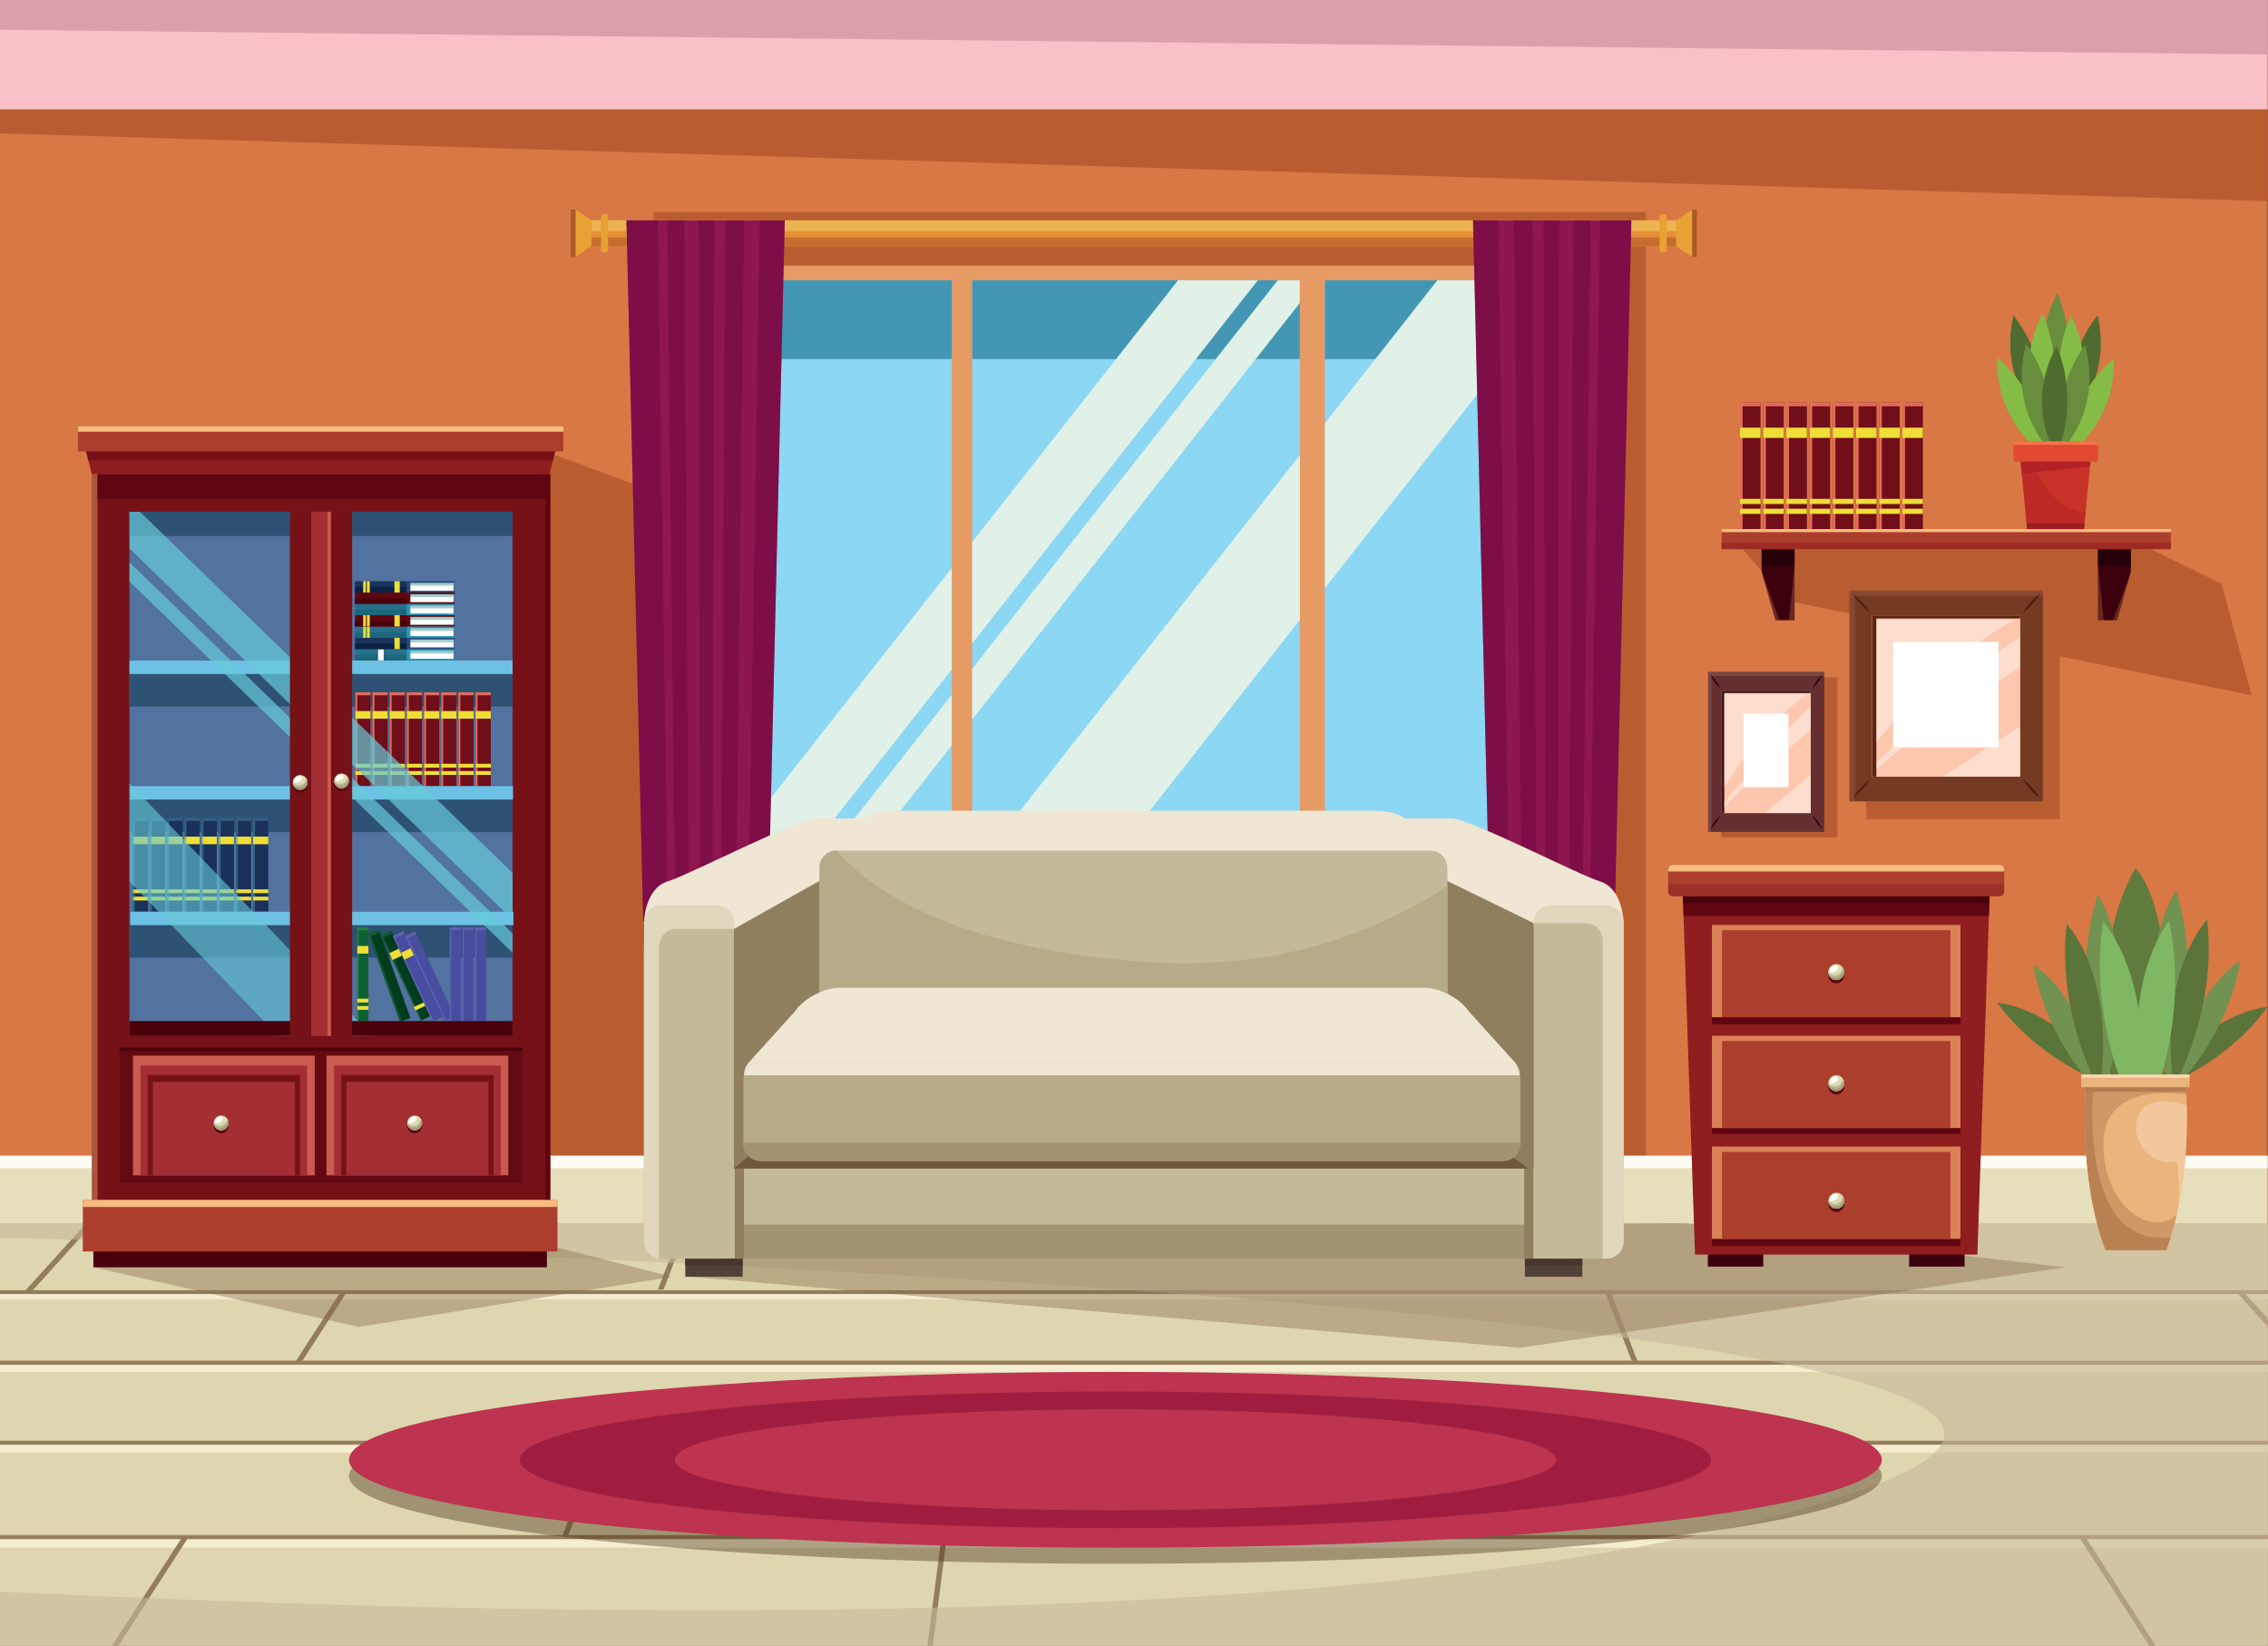 <?xml version="1.0" encoding="utf-8"?>
<!-- Generator: Adobe Illustrator 27.5.0, SVG Export Plug-In . SVG Version: 6.00 Build 0)  -->
<svg version="1.1" id="Capa_1" xmlns="http://www.w3.org/2000/svg" xmlns:xlink="http://www.w3.org/1999/xlink" x="0px" y="0px"
	 viewBox="0 0 2491 1807" style="enable-background:new 0 0 2491 1807;" xml:space="preserve">
<rect x="0" y="0" width="2491" height="1807" fill="#333333" stroke="none"/>
<g>
	<rect y="0.004" style="fill:#D87845;" width="2490.578" height="1806.805"/>
	<g>
		<g>
			<g>
				<polygon style="fill:#B95D31;" points="2049.773,667.906 2049.773,899.473 2055.848,899.473 2262.359,899.473 2262.359,673.977 
					2262.359,667.906 				"/>
			</g>
			<g>
				<polygon style="fill:#B95D31;" points="1890.461,919.535 1894.117,919.535 2018.199,919.535 2018.199,748.324 2018.199,743.711 
					1890.461,743.711 				"/>
			</g>
		</g>
	</g>
	<polygon style="fill:#B95D31;" points="1913.941,602.988 1963.492,659.938 2472.871,763.453 2440.203,641.262 2355.27,599.465 	"/>
	<polygon style="fill:#B95D31;" points="598.98,495.719 739.75,547.84 758.656,1269.137 482.453,1297.066 	"/>
	<polygon style="fill:#B95D31;" points="0,76.16 0,146.449 2490.578,220.934 2490.578,90.805 	"/>
	<polygon style="fill:#B95D31;" points="1747.125,232.852 1732.133,232.852 718.074,232.852 718.074,1236.277 1732.133,1236.277 
		1732.133,1319.629 1807.66,1319.629 1807.66,232.852 	"/>
	<rect y="1269.137" style="fill:#E7DFBB;" width="2490.578" height="537.672"/>
	<rect y="1269.137" style="fill:#FFFCF4;" width="2490.578" height="13.66"/>
	<g>
		<rect y="1343.305" style="fill:#DED6AE;" width="2490.578" height="463.504"/>
		<rect y="1584.215" style="fill:#F5EDCF;" width="2490.578" height="10.855"/>
		<g>
			<rect y="1685.652" style="fill:#937D5A;" width="2490.578" height="4.375"/>
			<rect y="1690.609" style="fill:#F5EDCF;" width="2490.578" height="8.965"/>
		</g>
		<g>
			<rect y="1582.031" style="fill:#937D5A;" width="2490.578" height="4.367"/>
		</g>
		<g>
			<rect y="1494.145" style="fill:#937D5A;" width="2490.578" height="4.375"/>
			<rect y="1498.863" style="fill:#F5EDCF;" width="2490.578" height="7.641"/>
		</g>
		<g>
			<rect y="1416.758" style="fill:#937D5A;" width="2490.578" height="4.375"/>
			<rect y="1421.133" style="fill:#F5EDCF;" width="2490.578" height="5.742"/>
		</g>
	</g>
	<g>
		<polygon style="fill:#937D5A;" points="2455.168,1417.535 2490.578,1456.676 2490.578,1447.949 2463.066,1417.535 		"/>
		<polygon style="fill:#937D5A;" points="1456.461,1686.961 1443.023,1582.992 1437.121,1582.992 1450.551,1686.961 		"/>
		<polygon style="fill:#937D5A;" points="2282.906,1686.961 2360.34,1806.809 2367.313,1806.809 2289.879,1686.961 		"/>
		<polygon style="fill:#937D5A;" points="1798.441,1494.395 1768.352,1416.785 1762.066,1416.785 1792.152,1494.395 		"/>
		<polygon style="fill:#937D5A;" points="331.145,1495.859 381.289,1418.25 374.313,1418.25 324.168,1495.859 		"/>
		<polygon style="fill:#937D5A;" points="200.227,1687.691 123.262,1806.809 130.234,1806.809 207.199,1687.691 		"/>
		<polygon style="fill:#937D5A;" points="1034.113,1686.961 1018.625,1806.809 1024.535,1806.809 1040.023,1686.961 		"/>
		<polygon style="fill:#937D5A;" points="728.789,1416.051 756.992,1343.305 750.711,1343.305 722.508,1416.051 		"/>
		<polygon style="fill:#937D5A;" points="657.789,1582.992 617.199,1687.691 623.488,1687.691 664.078,1582.992 		"/>
		<polygon style="fill:#937D5A;" points="35.418,1417.516 102.551,1343.305 94.652,1343.305 27.523,1417.516 		"/>
	</g>
	<path style="opacity:0.6;fill:#C6B79A;" d="M2490.578,1343.305H0V1359c87.184,2.141,2635.016,66.547,2047.754,275.977
		C1507.156,1827.77,249.668,1757.809,0,1747.984v58.824h2490.578V1343.305z"/>
	<g>
		<g>
			<rect x="739.691" y="291.652" style="fill:#E69A64;" width="1021.094" height="912.606"/>
			<rect x="756.109" y="307.742" style="fill:#8CD7F4;" width="289.281" height="872.777"/>
			<rect x="756.109" y="307.742" style="fill:#4397B5;" width="289.281" height="86.57"/>
			<rect x="1455.207" y="307.742" style="fill:#8CD7F4;" width="289.281" height="872.777"/>
			<rect x="1455.207" y="307.742" style="fill:#4397B5;" width="289.281" height="86.57"/>
			<rect x="1067.773" y="307.742" style="fill:#8CD7F4;" width="359.875" height="872.777"/>
			<rect x="1067.773" y="307.742" style="fill:#4397B5;" width="359.875" height="86.57"/>
			<polygon style="fill:#E1F1E7;" points="756.109,1102.758 1045.391,735.031 1045.391,623.633 756.109,991.359 			"/>
			<polygon style="fill:#E1F1E7;" points="1034.523,1180.52 1045.391,1166.699 1045.391,985.68 892.117,1180.52 			"/>
			<polygon style="fill:#E1F1E7;" points="1045.391,762.883 756.109,1130.605 756.109,1180.52 760.664,1180.52 1045.391,818.578 			
				"/>
			<polygon style="fill:#E1F1E7;" points="1067.773,706.574 1381.523,307.742 1293.898,307.742 1067.773,595.18 			"/>
			<polygon style="fill:#E1F1E7;" points="1067.773,1138.246 1427.648,680.773 1427.648,499.754 1067.773,957.227 			"/>
			<polygon style="fill:#E1F1E7;" points="1067.773,790.125 1427.648,332.652 1427.648,307.742 1403.434,307.742 1067.773,734.426 
							"/>
			<polygon style="fill:#E1F1E7;" points="1455.207,645.758 1721.109,307.742 1578.699,307.742 1455.207,464.73 			"/>
			<rect x="643.266" y="241.922" style="fill:#ECB451;" width="1201.547" height="28.43"/>
			<rect x="643.266" y="253.785" style="opacity:0.6;fill:#E17725;" width="1201.547" height="16.566"/>
			<rect x="643.266" y="260.664" style="opacity:0.6;fill:#AB5925;" width="1201.547" height="9.688"/>
			<g>
				<polygon style="fill:#8E1750;" points="836.125,1319.629 713.867,1319.629 688.039,241.922 861.949,241.922 				"/>
				<polygon style="opacity:0.4;fill:#66013C;" points="751.746,241.922 732.805,241.922 745.344,1319.629 758.656,1319.629 				"/>
				<polygon style="opacity:0.4;fill:#66013C;" points="796.519,241.922 790.129,1319.629 804.648,1319.629 817.18,241.922 				"/>
				<polygon style="opacity:0.4;fill:#66013C;" points="722.477,241.922 688.039,241.922 713.867,1319.629 738.078,1319.629 				"/>
				<polygon style="opacity:0.4;fill:#66013C;" points="834.398,241.922 816.758,1319.629 836.125,1319.629 861.949,241.922 				"/>
				<polygon style="opacity:0.4;fill:#66013C;" points="781.652,1319.629 769.547,1319.629 767.25,241.922 784.465,241.922 				"/>
			</g>
			<g>
				<polygon style="fill:#8E1750;" points="1643.691,1319.629 1765.945,1319.629 1791.77,241.922 1617.859,241.922 				"/>
				<polygon style="opacity:0.4;fill:#66013C;" points="1728.066,241.922 1747.004,241.922 1734.477,1319.629 1721.16,1319.629 				
					"/>
				<polygon style="opacity:0.4;fill:#66013C;" points="1683.301,241.922 1689.695,1319.629 1675.164,1319.629 1662.637,241.922 
									"/>
				<polygon style="opacity:0.4;fill:#66013C;" points="1757.34,241.922 1791.77,241.922 1765.945,1319.629 1741.734,1319.629 				
					"/>
				<polygon style="opacity:0.4;fill:#66013C;" points="1645.414,241.922 1663.063,1319.629 1643.691,1319.629 1617.859,241.922 
									"/>
				<polygon style="opacity:0.4;fill:#66013C;" points="1698.164,1319.629 1710.27,1319.629 1712.57,241.922 1695.344,241.922 				
					"/>
			</g>
			<g>
				<path style="fill:#E8A135;" d="M667.809,274.645c0,1.43-1.164,2.582-2.59,2.582h-2.578c-1.434,0-2.586-1.152-2.586-2.582v-37.02
					c0-1.426,1.152-2.582,2.586-2.582h2.578c1.426,0,2.59,1.156,2.59,2.582V274.645z"/>
				<polygon style="fill:#E8A135;" points="649.723,270.352 632.074,282.168 632.074,230.105 649.723,241.922 				"/>
				<rect x="626.906" y="230.105" style="fill:#AB5925;" width="5.168" height="52.063"/>
			</g>
			<g>
				<path style="fill:#E8A135;" d="M1822.77,274.645c0,1.43,1.16,2.582,2.578,2.582h2.586c1.426,0,2.586-1.152,2.586-2.582v-37.02
					c0-1.426-1.16-2.582-2.586-2.582h-2.586c-1.418,0-2.578,1.156-2.578,2.582V274.645z"/>
				<polygon style="fill:#E8A135;" points="1840.844,270.352 1858.496,282.168 1858.496,230.105 1840.844,241.922 				"/>
				<rect x="1858.496" y="230.105" style="fill:#AB5925;" width="5.172" height="52.063"/>
			</g>
		</g>
	</g>
	<rect y="0.004" style="fill:#F9C0C7;" width="2490.578" height="120.086"/>
	<polygon style="fill:#DB9EAB;" points="0,32.641 2490.578,59.766 2490.578,0.004 0,0.004 	"/>
	<g>
		<g>
			<g>
				<g>
					<polygon style="fill:#3B000C;" points="1971.02,681.094 1950.078,681.094 1934.879,627.797 1934.879,591.965 1971.02,591.965 
											"/>
					<rect x="1934.879" y="591.965" style="fill:#270009;" width="36.141" height="29.707"/>
					<g>
						<g>
							<polygon style="opacity:0.3;fill:#DA8155;" points="1971.02,681.094 1971.02,621.672 1964.676,681.094 							"/>
							<polygon style="opacity:0.3;fill:#DA8155;" points="1954.332,681.094 1934.879,627.797 1950.078,681.094 							"/>
						</g>
					</g>
				</g>
				<g>
					<polygon style="fill:#3B000C;" points="2304.266,681.094 2325.207,681.094 2340.41,627.797 2340.41,591.965 2304.266,591.965 
											"/>
					<rect x="2304.266" y="591.965" style="fill:#270009;" width="36.145" height="29.707"/>
					<g>
						<g>
							<polygon style="opacity:0.3;fill:#DA8155;" points="2304.266,681.094 2304.266,621.672 2310.613,681.094 							"/>
							<polygon style="opacity:0.3;fill:#DA8155;" points="2320.949,681.094 2340.41,627.797 2325.207,681.094 							"/>
						</g>
					</g>
				</g>
			</g>
			<rect x="1890.926" y="580.938" style="fill:#AC3E2E;" width="493.438" height="22.051"/>
			<rect x="1890.926" y="595.945" style="fill:#9E2A24;" width="493.438" height="7.043"/>
			<rect x="1890.926" y="580.938" style="fill:#F8BC7E;" width="493.438" height="3.371"/>
		</g>
		<g>
			<rect x="1911.117" y="441.793" style="fill:#700E19;" width="22.52" height="139.145"/>
			<rect x="1911.117" y="441.793" style="fill:#E46B5A;" width="22.52" height="4.344"/>
			<rect x="1911.117" y="441.793" style="fill:#E46B5A;" width="2.824" height="139.145"/>
			<rect x="1911.117" y="469.594" style="fill:#EEDE35;" width="22.52" height="11.293"/>
			<rect x="1911.117" y="558.641" style="fill:#EEDE35;" width="22.52" height="5.645"/>
			<rect x="1911.117" y="547.781" style="fill:#EEDE35;" width="22.52" height="5.645"/>
		</g>
		<g>
			<rect x="1936.602" y="441.793" style="fill:#700E19;" width="22.512" height="139.145"/>
			<rect x="1936.602" y="441.793" style="fill:#E46B5A;" width="22.512" height="4.344"/>
			<rect x="1936.602" y="441.793" style="fill:#E46B5A;" width="2.82" height="139.145"/>
			<rect x="1936.602" y="469.594" style="fill:#EEDE35;" width="22.512" height="11.293"/>
			<rect x="1936.602" y="558.641" style="fill:#EEDE35;" width="22.512" height="5.645"/>
			<rect x="1936.602" y="547.781" style="fill:#EEDE35;" width="22.512" height="5.645"/>
		</g>
		<g>
			<rect x="1962.078" y="441.793" style="fill:#700E19;" width="22.516" height="139.145"/>
			<rect x="1962.078" y="441.793" style="fill:#E46B5A;" width="22.516" height="4.344"/>
			<rect x="1962.078" y="441.793" style="fill:#E46B5A;" width="2.824" height="139.145"/>
			<rect x="1962.078" y="469.594" style="fill:#EEDE35;" width="22.516" height="11.293"/>
			<rect x="1962.078" y="558.641" style="fill:#EEDE35;" width="22.516" height="5.645"/>
			<rect x="1962.078" y="547.781" style="fill:#EEDE35;" width="22.516" height="5.645"/>
		</g>
		<g>
			<rect x="1987.555" y="441.793" style="fill:#700E19;" width="22.52" height="139.145"/>
			<rect x="1987.555" y="441.793" style="fill:#E46B5A;" width="22.52" height="4.344"/>
			<rect x="1987.555" y="441.793" style="fill:#E46B5A;" width="2.828" height="139.145"/>
			<rect x="1987.555" y="469.594" style="fill:#EEDE35;" width="22.52" height="11.293"/>
			<rect x="1987.555" y="558.641" style="fill:#EEDE35;" width="22.52" height="5.645"/>
			<rect x="1987.555" y="547.781" style="fill:#EEDE35;" width="22.52" height="5.645"/>
		</g>
		<g>
			<rect x="2013.031" y="441.793" style="fill:#700E19;" width="22.523" height="139.145"/>
			<rect x="2013.031" y="441.793" style="fill:#E46B5A;" width="22.523" height="4.344"/>
			<rect x="2013.031" y="441.793" style="fill:#E46B5A;" width="2.828" height="139.145"/>
			<rect x="2013.031" y="469.594" style="fill:#EEDE35;" width="22.523" height="11.293"/>
			<rect x="2013.031" y="558.641" style="fill:#EEDE35;" width="22.523" height="5.645"/>
			<rect x="2013.031" y="547.781" style="fill:#EEDE35;" width="22.523" height="5.645"/>
		</g>
		<g>
			<rect x="2038.516" y="441.793" style="fill:#700E19;" width="22.516" height="139.145"/>
			<rect x="2038.516" y="441.793" style="fill:#E46B5A;" width="22.516" height="4.344"/>
			<rect x="2038.516" y="441.793" style="fill:#E46B5A;" width="2.828" height="139.145"/>
			<rect x="2038.516" y="469.594" style="fill:#EEDE35;" width="22.516" height="11.293"/>
			<rect x="2038.516" y="558.641" style="fill:#EEDE35;" width="22.516" height="5.645"/>
			<rect x="2038.516" y="547.781" style="fill:#EEDE35;" width="22.516" height="5.645"/>
		</g>
		<g>
			<rect x="2063.992" y="441.793" style="fill:#700E19;" width="22.523" height="139.145"/>
			<rect x="2063.992" y="441.793" style="fill:#E46B5A;" width="22.523" height="4.344"/>
			<rect x="2063.992" y="441.793" style="fill:#E46B5A;" width="2.828" height="139.145"/>
			<rect x="2063.992" y="469.594" style="fill:#EEDE35;" width="22.523" height="11.293"/>
			<rect x="2063.992" y="558.641" style="fill:#EEDE35;" width="22.523" height="5.645"/>
			<rect x="2063.992" y="547.781" style="fill:#EEDE35;" width="22.523" height="5.645"/>
		</g>
		<g>
			<rect x="2089.473" y="441.793" style="fill:#700E19;" width="22.52" height="139.145"/>
			<rect x="2089.473" y="441.793" style="fill:#E46B5A;" width="22.52" height="4.344"/>
			<rect x="2089.473" y="441.793" style="fill:#E46B5A;" width="2.824" height="139.145"/>
			<rect x="2089.473" y="469.594" style="fill:#EEDE35;" width="22.52" height="11.293"/>
			<rect x="2089.473" y="558.641" style="fill:#EEDE35;" width="22.52" height="5.645"/>
			<rect x="2089.473" y="547.781" style="fill:#EEDE35;" width="22.52" height="5.645"/>
		</g>
		<g>
			<path style="fill:#688D3C;" d="M2259.445,441.719c0,0-35.594-52.32,0.215-119.809
				C2259.66,321.91,2286.75,378.465,2259.445,441.719z"/>
			<path style="fill:#4F6B30;" d="M2243.203,461.797c0,0-48.297-40.891-31.852-115.496
				C2211.352,346.301,2252.59,393.543,2243.203,461.797z"/>
			<path style="fill:#4F6B30;" d="M2272.082,461.797c0,0,48.297-40.891,31.852-115.496
				C2303.934,346.301,2262.703,393.543,2272.082,461.797z"/>
			<path style="fill:#85BC45;" d="M2247.195,499.664c0,0-55.305-30.746-53.645-107.125
				C2193.551,392.539,2243.168,430.887,2247.195,499.664z"/>
			<path style="fill:#85BC45;" d="M2246.098,463.934c0,0-36.977-51.352-2.98-119.77
				C2243.117,344.164,2271.707,399.973,2246.098,463.934z"/>
			<path style="fill:#85BC45;" d="M2271.621,466.246c0,0,36.973-51.352,2.977-119.77
				C2274.598,346.477,2246.012,402.289,2271.621,466.246z"/>
			<path style="fill:#688D3C;" d="M2251.93,494.52c0,0-46.43-42.996-26.684-116.801
				C2225.246,377.719,2264.336,426.75,2251.93,494.52z"/>
			<path style="fill:#85BC45;" d="M2268.125,500.734c0,0,55.313-30.746,53.648-107.129
				C2321.773,393.605,2272.156,431.957,2268.125,500.734z"/>
			<path style="fill:#688D3C;" d="M2263.395,495.586c0,0,46.43-42.996,26.684-116.801
				C2290.078,378.785,2250.988,427.816,2263.395,495.586z"/>
			<path style="fill:#4F6B30;" d="M2258.457,499.664c0,0-35.551-52.348,0.309-119.809
				C2258.766,379.855,2285.813,436.434,2258.457,499.664z"/>
			<g>
				<g>
					<polygon style="fill:#C83228;" points="2217.746,490.363 2226.441,580.938 2288.883,580.938 2297.578,490.363 					"/>
					<path style="opacity:0.5;fill:#B22224;" d="M2226.441,580.938h62.441l1.832-19.051c-36.141-1.27-56.613-43.672-66.18-71.523
						h-6.789L2226.441,580.938z"/>
					<polygon style="fill:#B22224;" points="2295.488,512.117 2297.578,490.363 2217.746,490.363 2220.613,520.203 					"/>
					<path style="fill:#E14930;" d="M2304.297,503.852c0,1.707-1.375,3.086-3.082,3.086h-86.719c-1.703,0-3.086-1.379-3.086-3.086
						v-16.184c0-1.703,1.383-3.082,3.086-3.082h86.719c1.707,0,3.082,1.379,3.082,3.082V503.852z"/>
					<path style="fill:#F47649;" d="M2304.297,488.438v-0.77c0-1.703-1.375-3.082-3.082-3.082h-86.719
						c-1.703,0-3.086,1.379-3.086,3.082v0.77H2304.297z"/>
				</g>
				<polygon style="fill:#991C20;" points="2225.852,574.769 2226.441,580.938 2288.883,580.938 2289.473,574.769 				"/>
			</g>
		</g>
	</g>
	<g>
		<rect x="2031.242" y="648.5" style="fill:#753A22;" width="212.582" height="231.57"/>
		<polygon style="opacity:0.3;fill:#B06953;" points="2037.316,654.574 2243.824,654.574 2243.824,648.5 2031.242,648.5 
			2031.242,880.07 2037.316,880.07 		"/>
		<rect x="2056.293" y="675.797" style="fill:#FCC7AD;" width="162.477" height="176.977"/>
		<rect x="2056.293" y="675.797" style="fill:#FCC7AD;" width="162.477" height="176.977"/>
		<rect x="2079.25" y="704.762" style="fill:#FFFFFF;" width="115.855" height="115.859"/>
		<polygon style="fill:#5B2310;" points="2060.848,679.176 2218.77,679.176 2218.77,675.797 2056.293,675.797 2056.293,852.773 
			2060.848,852.773 		"/>
		<path style="opacity:0.4;fill:#FFFFFF;" d="M2190.988,816.082c-18.832,12.25-37.965,24.09-56.566,36.691h84.348v-54.895
			C2209.52,803.965,2200.273,810.047,2190.988,816.082z"/>
		<path style="opacity:0.4;fill:#FFFFFF;" d="M2100.676,812.023c21.059-14.969,42.824-28.797,64.25-43.188
			c17.984-12.078,35.883-24.285,53.844-36.406v-32.98c-8.527,4.883-16.523,11.059-24.617,17.32
			c-17.98,13.902-34.613,29.629-51.141,45.285c-17.152,16.254-34.555,32.109-52.207,47.777c-8.68,7.699-17.219,15.547-25.797,23.344
			c-1.289,1.168-2.703,2.344-4.16,3.527v8.129C2074.074,833.902,2086.766,821.914,2100.676,812.023z"/>
		<path style="opacity:0.4;fill:#FFFFFF;" d="M2068.148,806.164c14.492-18.254,29.762-36.129,46.629-52.258
			c16.887-16.152,34.875-31.227,53.926-44.785c13.734-9.769,28.742-21.277,44.805-28.363h-152.66v134.551
			C2063.289,812.231,2065.746,809.188,2068.148,806.164z"/>
		<g>
			<g>
				<path style="fill:#521E0E;" d="M2035.414,652.676c0,0,1.496,0.906,3.473,2.508c1.977,1.606,4.484,3.856,6.75,6.336
					c2.297,2.457,4.344,5.137,5.785,7.234c1.434,2.098,2.219,3.664,2.219,3.664s-1.504-0.902-3.477-2.504
					c-1.977-1.606-4.484-3.856-6.75-6.336c-2.297-2.457-4.332-5.145-5.777-7.238
					C2036.199,654.238,2035.414,652.676,2035.414,652.676z"/>
			</g>
			<g>
				<path style="fill:#521E0E;" d="M2240.152,652.676c0,0-0.785,1.563-2.219,3.664c-1.449,2.094-3.488,4.781-5.777,7.238
					c-2.266,2.48-4.777,4.73-6.758,6.336c-1.973,1.602-3.469,2.504-3.469,2.504s0.777-1.566,2.219-3.664s3.484-4.777,5.777-7.234
					c2.266-2.48,4.781-4.73,6.754-6.336C2238.66,653.582,2240.152,652.676,2240.152,652.676z"/>
			</g>
		</g>
		<g>
			<g>
				<path style="fill:#521E0E;" d="M2035.414,875.898c0,0,0.785-1.563,2.223-3.66c1.445-2.098,3.48-4.781,5.777-7.238
					c2.266-2.48,4.773-4.73,6.75-6.336c1.973-1.606,3.477-2.504,3.477-2.504s-0.785,1.563-2.219,3.664
					c-1.441,2.094-3.488,4.777-5.785,7.234c-2.266,2.481-4.773,4.727-6.75,6.332C2036.91,874.996,2035.414,875.898,2035.414,875.898
					z"/>
			</g>
			<g>
				<path style="fill:#521E0E;" d="M2240.152,875.898c0,0-1.492-0.902-3.473-2.508c-1.973-1.605-4.488-3.852-6.754-6.332
					c-2.293-2.457-4.336-5.141-5.777-7.234c-1.441-2.102-2.219-3.664-2.219-3.664s1.496,0.898,3.469,2.504
					c1.98,1.605,4.492,3.855,6.758,6.336c2.289,2.457,4.328,5.141,5.777,7.238C2239.367,874.336,2240.152,875.898,2240.152,875.898z
					"/>
			</g>
		</g>
	</g>
	<g>
		<rect x="1876.035" y="737.746" style="fill:#652F32;" width="127.73" height="175.824"/>
		<polygon style="opacity:0.5;fill:#8D6155;" points="1879.684,742.359 2003.766,742.359 2003.766,737.746 1876.035,737.746 
			1876.035,913.57 1879.684,913.57 		"/>
		<rect x="1891.09" y="758.465" style="fill:#FCC7AD;" width="97.621" height="134.383"/>
		<rect x="1891.09" y="758.465" style="fill:#FCC7AD;" width="97.621" height="134.383"/>
		<rect x="1915.074" y="783.691" style="fill:#FFFFFF;" width="49.227" height="80.707"/>
		<polygon style="fill:#3E141B;" points="1893.824,761.039 1988.711,761.039 1988.711,758.465 1891.09,758.465 1891.09,892.848 
			1893.824,892.848 		"/>
		<path style="opacity:0.4;fill:#FFFFFF;" d="M1972.02,864.984c-11.316,9.305-22.813,18.289-33.988,27.863h50.68V851.16
			C1983.156,855.785,1977.598,860.402,1972.02,864.984z"/>
		<path style="opacity:0.4;fill:#FFFFFF;" d="M1917.75,861.902c12.66-11.363,25.738-21.863,38.605-32.789
			c10.809-9.172,21.566-18.441,32.355-27.641V776.43c-5.125,3.711-9.926,8.395-14.793,13.152
			c-10.801,10.555-20.797,22.492-30.727,34.379c-10.309,12.344-20.762,24.383-31.371,36.277c-5.211,5.848-10.344,11.805-15.5,17.727
			c-0.77,0.887-1.621,1.781-2.496,2.676v6.176C1901.777,878.516,1909.402,869.414,1917.75,861.902z"/>
		<path style="opacity:0.4;fill:#FFFFFF;" d="M1898.207,857.457c8.711-13.863,17.887-27.434,28.016-39.68
			c10.148-12.266,20.961-23.711,32.406-34.004c8.254-7.418,17.27-16.156,26.918-21.539h-91.723v102.164
			C1895.293,862.059,1896.77,859.75,1898.207,857.457z"/>
		<g>
			<g>
				<path style="fill:#33050F;" d="M1878.539,740.918c0,0,0.949,0.742,2.18,2c1.246,1.242,2.699,3.059,4.129,4.891
					c1.313,1.914,2.605,3.844,3.406,5.414c0.824,1.551,1.242,2.683,1.242,2.683s-0.957-0.738-2.18-2
					c-1.25-1.238-2.703-3.055-4.125-4.891c-1.313-1.914-2.605-3.848-3.398-5.414
					C1878.965,742.047,1878.539,740.918,1878.539,740.918z"/>
			</g>
			<g>
				<path style="fill:#33050F;" d="M2001.559,740.918c0,0-0.418,1.129-1.246,2.684c-0.801,1.566-2.09,3.5-3.398,5.414
					c-1.43,1.832-2.871,3.652-4.129,4.891c-1.227,1.262-2.176,2-2.176,2s0.418-1.133,1.242-2.683c0.801-1.57,2.094-3.5,3.41-5.414
					c1.418-1.832,2.871-3.648,4.121-4.891C2000.609,741.66,2001.559,740.918,2001.559,740.918z"/>
			</g>
		</g>
		<g>
			<g>
				<path style="fill:#33050F;" d="M1878.539,910.398c0,0,0.426-1.125,1.254-2.676c0.793-1.57,2.086-3.504,3.398-5.418
					c1.422-1.836,2.875-3.652,4.125-4.891c1.223-1.258,2.18-2,2.18-2s-0.418,1.133-1.242,2.684c-0.801,1.57-2.094,3.5-3.406,5.414
					c-1.43,1.832-2.883,3.648-4.129,4.887C1879.488,909.656,1878.539,910.398,1878.539,910.398z"/>
			</g>
			<g>
				<path style="fill:#33050F;" d="M2001.559,910.398c0,0-0.949-0.742-2.176-2c-1.25-1.238-2.703-3.055-4.121-4.887
					c-1.316-1.914-2.609-3.844-3.41-5.414c-0.824-1.551-1.242-2.684-1.242-2.684s0.949,0.742,2.176,2
					c1.258,1.238,2.699,3.055,4.129,4.891c1.309,1.914,2.598,3.848,3.398,5.418C2001.141,909.273,2001.559,910.398,2001.559,910.398
					z"/>
			</g>
		</g>
	</g>
	<polygon style="opacity:0.4;fill:#846A4B;" points="758.656,1402.027 1669.227,1480.004 2268.125,1391.633 1849.676,1343.305 
		827.453,1346.02 	"/>
	<g>
		<g>
			<g>
				<rect x="752.676" y="1365.246" style="fill:#514239;" width="63.055" height="36.781"/>
				<rect x="752.676" y="1365.246" style="fill:#48362E;" width="63.055" height="24.699"/>
			</g>
			<g>
				<rect x="1674.844" y="1365.246" style="fill:#514239;" width="63.055" height="36.781"/>
				<rect x="1674.844" y="1365.246" style="fill:#48362E;" width="63.055" height="24.699"/>
			</g>
		</g>
		<g>
			<path style="fill:#EFE6D4;" d="M1783.344,1013.719c0,0-0.52-37.832-25.746-45.715c-25.219-7.879-143.445-69.352-163.941-69.352
				c-18.43,0-678.305,0-696.746,0c-20.488,0-138.715,61.473-163.938,69.352c-25.219,7.883-25.746,45.715-25.746,45.715
				l60.426,329.457l477.637-21.855l477.633,21.855L1783.344,1013.719z"/>
			<path style="fill:#EFE6D4;" d="M1587.281,940.613c8.117,9.863,2.895,17.934-11.629,17.934H915.516
				c-14.516,0-19.742-8.07-11.621-17.934l41.434-38.742c7.875-9.867,25.836-11.629,39.906-11.629h520.703
				c14.074,0,32.027,1.762,39.91,11.629L1587.281,940.613z"/>
			<rect x="806.012" y="1232.836" style="fill:#6D593A;" width="880.656" height="53.59"/>
			<polygon style="fill:#907F5D;" points="806.012,1020.148 915.516,958.547 900.066,1204.465 789.328,1297.066 			"/>
			<polygon style="fill:#907F5D;" points="1684.563,1013.719 1576.84,961.18 1590.117,1220.742 1700.855,1298.445 			"/>
			<path style="fill:#C3BA9A;" d="M1589.715,1097.266c0,10.445-8.223,18.922-18.367,18.922H918.434
				c-10.141,0-18.367-8.477-18.367-18.922V953.027c0-10.441,8.227-18.91,18.367-18.91h652.914c10.145,0,18.367,8.469,18.367,18.91
				V1097.266z"/>
			<path style="fill:#B6AB89;" d="M1589.715,1097.266V973.094c-127.387,82.426-251.27,91.613-359.43,80.996
				c-194.059-19.035-277.051-80.281-311.141-119.973h-0.711c-10.141,0-18.367,8.469-18.367,18.91v144.238
				c0,10.445,8.227,18.922,18.367,18.922h652.914C1581.492,1116.188,1589.715,1107.711,1589.715,1097.266z"/>
			<path style="fill:#EFE6D4;" d="M1664.508,1167.281c10.016,14.383,3.574,26.141-14.328,26.141H836.191
				c-17.902,0-24.352-11.758-14.328-26.141l51.082-56.484c9.719-14.375,31.856-26.145,49.211-26.145h642.059
				c17.355,0,39.492,11.77,49.211,26.145L1664.508,1167.281z"/>
			<path style="fill:#C3BA9A;" d="M806.012,1363.141c0,10.449-8.473,18.922-18.918,18.922h-60.953
				c-10.449,0-18.914-8.473-18.914-18.922v-349.422c0-10.453,8.465-18.91,18.914-18.91h60.953c10.445,0,18.918,8.457,18.918,18.91
				V1363.141z"/>
			<path style="fill:#E0D7BC;" d="M724.039,1038.945c0-10.453,8.465-18.918,18.918-18.918h60.953c0.707,0,1.41,0.039,2.102,0.121
				v-6.43c0-10.453-8.473-18.91-18.918-18.91h-60.953c-10.449,0-18.914,8.457-18.914,18.91v349.422
				c0,9.734,7.355,17.75,16.813,18.797V1038.945z"/>
			<path style="fill:#C3BA9A;" d="M1783.344,1363.141c0,10.449-8.465,18.922-18.914,18.922h-60.949
				c-10.445,0-18.918-8.473-18.918-18.922v-349.422c0-10.453,8.473-18.91,18.918-18.91h60.949c10.449,0,18.914,8.457,18.914,18.91
				V1363.141z"/>
			<path style="fill:#E0D7BC;" d="M1764.43,994.809h-60.949c-10.445,0-18.918,8.457-18.918,18.91h56.75
				c10.445,0,18.918,8.473,18.918,18.922v349.422h4.199c10.449,0,18.914-8.473,18.914-18.922v-349.422
				C1783.344,1003.266,1774.879,994.809,1764.43,994.809z"/>
			<rect x="756.617" y="1283.277" style="fill:#C3BA9A;" width="967.879" height="98.785"/>
			<rect x="809.16" y="1344.75" style="fill:#A29371;" width="869.094" height="37.313"/>
			<rect x="807.059" y="1283.277" style="fill:#907F5D;" width="10.078" height="98.785"/>
			<rect x="1674.055" y="1283.277" style="fill:#907F5D;" width="10.074" height="98.785"/>
			<path style="fill:#B6AB86;" d="M1669.852,1255.949c0,10.453-8.465,18.918-18.91,18.918H835.434
				c-10.441,0-18.918-8.465-18.918-18.918v-70.41c0-10.441,8.477-18.914,18.918-18.914h815.508c10.445,0,18.91,8.473,18.91,18.914
				V1255.949z"/>
			<path style="fill:#EFE6D4;" d="M1669.227,1180.816c-2.094-8.156-9.477-14.191-18.285-14.191H835.434
				c-8.809,0-16.195,6.035-18.297,14.191H1669.227z"/>
			<path style="fill:#A29371;" d="M816.516,1254.902v1.047c0,10.453,8.477,18.918,18.918,18.918h815.508
				c10.445,0,18.91-8.465,18.91-18.918v-1.047H816.516z"/>
		</g>
	</g>
	<polygon style="opacity:0.4;fill:#846A4B;" points="102.543,1391.633 393.984,1457.055 738.078,1402.027 593.641,1365.246 	"/>
	<g>
		<g>
			<rect x="102.543" y="1360.145" style="fill:#49000B;" width="498.141" height="31.488"/>
			<g>
				<rect x="85.555" y="468.023" style="fill:#AC3E2E;" width="533.203" height="27.695"/>
				<rect x="85.555" y="468.023" style="fill:#F8BC7E;" width="533.203" height="5.973"/>
				<polygon style="fill:#901D1F;" points="603.477,520.695 100.836,520.695 94.543,495.719 609.769,495.719 				"/>
				<polygon style="fill:#771118;" points="607.309,505.492 609.769,495.719 94.543,495.719 97.012,505.492 				"/>
				<rect x="100.836" y="520.695" style="fill:#771118;" width="503.539" height="797.09"/>
				<rect x="100.836" y="520.695" style="opacity:0.4;fill:#F8BC7E;" width="6.297" height="797.09"/>
				<rect x="598.98" y="520.695" style="fill:#5E050F;" width="5.395" height="797.09"/>
				<rect x="142.199" y="561.957" style="fill:#52729F;" width="420.813" height="575.559"/>
				<rect x="142.199" y="740.055" style="fill:#2E5274;" width="420.813" height="35.84"/>
				<g>
					<rect x="390.316" y="760.234" style="fill:#700E19;" width="16.668" height="103.031"/>
					<rect x="390.316" y="760.234" style="fill:#E46B5A;" width="16.668" height="3.219"/>
					<rect x="390.316" y="760.234" style="fill:#E46B5A;" width="2.09" height="103.031"/>
					<rect x="390.316" y="780.816" style="fill:#EEDE35;" width="16.668" height="8.363"/>
					<rect x="390.316" y="846.754" style="fill:#EEDE35;" width="16.668" height="4.184"/>
					<rect x="390.316" y="838.715" style="fill:#EEDE35;" width="16.668" height="4.18"/>
				</g>
				<g>
					<rect x="409.18" y="760.234" style="fill:#700E19;" width="16.672" height="103.031"/>
					<rect x="409.18" y="760.234" style="fill:#E46B5A;" width="16.672" height="3.219"/>
					<rect x="409.18" y="760.234" style="fill:#E46B5A;" width="2.09" height="103.031"/>
					<rect x="409.18" y="780.816" style="fill:#EEDE35;" width="16.672" height="8.363"/>
					<rect x="409.18" y="846.754" style="fill:#EEDE35;" width="16.672" height="4.184"/>
					<rect x="409.18" y="838.715" style="fill:#EEDE35;" width="16.672" height="4.18"/>
				</g>
				<g>
					<rect x="428.047" y="760.234" style="fill:#700E19;" width="16.672" height="103.031"/>
					<rect x="428.047" y="760.234" style="fill:#E46B5A;" width="16.672" height="3.219"/>
					<rect x="428.047" y="760.234" style="fill:#E46B5A;" width="2.09" height="103.031"/>
					<rect x="428.047" y="780.816" style="fill:#EEDE35;" width="16.672" height="8.363"/>
					<rect x="428.047" y="846.754" style="fill:#EEDE35;" width="16.672" height="4.184"/>
					<rect x="428.047" y="838.715" style="fill:#EEDE35;" width="16.672" height="4.18"/>
				</g>
				<g>
					<rect x="446.914" y="760.234" style="fill:#700E19;" width="16.672" height="103.031"/>
					<rect x="446.914" y="760.234" style="fill:#E46B5A;" width="16.672" height="3.219"/>
					<rect x="446.914" y="760.234" style="fill:#E46B5A;" width="2.09" height="103.031"/>
					<rect x="446.914" y="780.816" style="fill:#EEDE35;" width="16.672" height="8.363"/>
					<rect x="446.914" y="846.754" style="fill:#EEDE35;" width="16.672" height="4.184"/>
					<rect x="446.914" y="838.715" style="fill:#EEDE35;" width="16.672" height="4.18"/>
				</g>
				<g>
					<rect x="465.777" y="760.234" style="fill:#700E19;" width="16.676" height="103.031"/>
					<rect x="465.777" y="760.234" style="fill:#E46B5A;" width="16.676" height="3.219"/>
					<rect x="465.777" y="760.234" style="fill:#E46B5A;" width="2.094" height="103.031"/>
					<rect x="465.777" y="780.816" style="fill:#EEDE35;" width="16.676" height="8.363"/>
					<rect x="465.777" y="846.754" style="fill:#EEDE35;" width="16.676" height="4.184"/>
					<rect x="465.777" y="838.715" style="fill:#EEDE35;" width="16.676" height="4.18"/>
				</g>
				<g>
					<rect x="484.648" y="760.234" style="fill:#700E19;" width="16.668" height="103.031"/>
					<rect x="484.648" y="760.234" style="fill:#E46B5A;" width="16.668" height="3.219"/>
					<rect x="484.648" y="760.234" style="fill:#E46B5A;" width="2.09" height="103.031"/>
					<rect x="484.648" y="780.816" style="fill:#EEDE35;" width="16.668" height="8.363"/>
					<rect x="484.648" y="846.754" style="fill:#EEDE35;" width="16.668" height="4.184"/>
					<rect x="484.648" y="838.715" style="fill:#EEDE35;" width="16.668" height="4.18"/>
				</g>
				<g>
					<rect x="503.516" y="760.234" style="fill:#700E19;" width="16.668" height="103.031"/>
					<rect x="503.516" y="760.234" style="fill:#E46B5A;" width="16.668" height="3.219"/>
					<rect x="503.516" y="760.234" style="fill:#E46B5A;" width="2.086" height="103.031"/>
					<rect x="503.516" y="780.816" style="fill:#EEDE35;" width="16.668" height="8.363"/>
					<rect x="503.516" y="846.754" style="fill:#EEDE35;" width="16.668" height="4.184"/>
					<rect x="503.516" y="838.715" style="fill:#EEDE35;" width="16.668" height="4.18"/>
				</g>
				<g>
					<rect x="522.379" y="760.234" style="fill:#700E19;" width="16.668" height="103.031"/>
					<rect x="522.379" y="760.234" style="fill:#E46B5A;" width="16.668" height="3.219"/>
					<rect x="522.379" y="760.234" style="fill:#E46B5A;" width="2.094" height="103.031"/>
					<rect x="522.379" y="780.816" style="fill:#EEDE35;" width="16.668" height="8.363"/>
					<rect x="522.379" y="846.754" style="fill:#EEDE35;" width="16.668" height="4.184"/>
					<rect x="522.379" y="838.715" style="fill:#EEDE35;" width="16.668" height="4.18"/>
				</g>
				<rect x="142.199" y="877.926" style="fill:#2E5274;" width="420.813" height="35.84"/>
				<g>
					<g>
						<rect x="145.973" y="898.102" style="fill:#1A315A;" width="16.668" height="103.031"/>
						<rect x="145.973" y="918.688" style="fill:#EEDE35;" width="16.668" height="8.359"/>
						<rect x="145.973" y="984.621" style="fill:#EEDE35;" width="16.668" height="4.18"/>
						<rect x="145.973" y="976.582" style="fill:#EEDE35;" width="16.668" height="4.176"/>
					</g>
					<g>
						<rect x="164.84" y="898.102" style="fill:#1A315A;" width="16.672" height="103.031"/>
						<rect x="164.84" y="918.688" style="fill:#EEDE35;" width="16.672" height="8.359"/>
						<rect x="164.84" y="984.621" style="fill:#EEDE35;" width="16.672" height="4.18"/>
						<rect x="164.84" y="976.582" style="fill:#EEDE35;" width="16.672" height="4.176"/>
					</g>
					<g>
						<rect x="183.703" y="898.102" style="fill:#1A315A;" width="16.672" height="103.031"/>
						<rect x="183.703" y="918.688" style="fill:#EEDE35;" width="16.672" height="8.359"/>
						<rect x="183.703" y="984.621" style="fill:#EEDE35;" width="16.672" height="4.18"/>
						<rect x="183.703" y="976.582" style="fill:#EEDE35;" width="16.672" height="4.176"/>
					</g>
					<g>
						<rect x="202.574" y="898.102" style="fill:#1A315A;" width="16.672" height="103.031"/>
						<rect x="202.574" y="918.688" style="fill:#EEDE35;" width="16.672" height="8.359"/>
						<rect x="202.574" y="984.621" style="fill:#EEDE35;" width="16.672" height="4.18"/>
						<rect x="202.574" y="976.582" style="fill:#EEDE35;" width="16.672" height="4.176"/>
					</g>
					<g>
						<rect x="221.438" y="898.102" style="fill:#1A315A;" width="16.672" height="103.031"/>
						<rect x="221.438" y="918.688" style="fill:#EEDE35;" width="16.672" height="8.359"/>
						<rect x="221.438" y="984.621" style="fill:#EEDE35;" width="16.672" height="4.18"/>
						<rect x="221.438" y="976.582" style="fill:#EEDE35;" width="16.672" height="4.176"/>
					</g>
					<g>
						<rect x="240.305" y="898.102" style="fill:#1A315A;" width="16.672" height="103.031"/>
						<rect x="240.305" y="918.688" style="fill:#EEDE35;" width="16.672" height="8.359"/>
						<rect x="240.305" y="984.621" style="fill:#EEDE35;" width="16.672" height="4.18"/>
						<rect x="240.305" y="976.582" style="fill:#EEDE35;" width="16.672" height="4.176"/>
					</g>
					<g>
						<rect x="259.172" y="898.102" style="fill:#1A315A;" width="16.672" height="103.031"/>
						<rect x="259.172" y="918.688" style="fill:#EEDE35;" width="16.672" height="8.359"/>
						<rect x="259.172" y="984.621" style="fill:#EEDE35;" width="16.672" height="4.18"/>
						<rect x="259.172" y="976.582" style="fill:#EEDE35;" width="16.672" height="4.176"/>
					</g>
					<g>
						<rect x="278.035" y="898.102" style="fill:#1A315A;" width="16.672" height="103.031"/>
						<g>
							<polygon style="opacity:0.5;fill:#4899A9;" points="145.973,898.102 145.973,901.32 145.973,1001.133 148.063,1001.133 
								148.063,901.32 162.641,901.32 162.641,898.102 148.063,898.102 							"/>
							<polygon style="opacity:0.5;fill:#4899A9;" points="164.84,898.102 164.84,901.32 164.84,1001.133 166.93,1001.133 
								166.93,901.32 181.512,901.32 181.512,898.102 166.93,898.102 							"/>
							<polygon style="opacity:0.5;fill:#4899A9;" points="183.703,898.102 183.703,901.32 183.703,1001.133 185.797,1001.133 
								185.797,901.32 200.375,901.32 200.375,898.102 185.797,898.102 							"/>
							<polygon style="opacity:0.5;fill:#4899A9;" points="202.574,898.102 202.574,901.32 202.574,1001.133 204.664,1001.133 
								204.664,901.32 219.246,901.32 219.246,898.102 204.664,898.102 							"/>
							<polygon style="opacity:0.5;fill:#4899A9;" points="221.438,898.102 221.438,901.32 221.438,1001.133 223.527,1001.133 
								223.527,901.32 238.109,901.32 238.109,898.102 223.527,898.102 							"/>
							<polygon style="opacity:0.5;fill:#4899A9;" points="240.305,898.102 240.305,901.32 240.305,1001.133 242.398,1001.133 
								242.398,901.32 256.977,901.32 256.977,898.102 242.398,898.102 							"/>
							<polygon style="opacity:0.5;fill:#4899A9;" points="259.172,898.102 259.172,901.32 259.172,1001.133 261.262,1001.133 
								261.262,901.32 275.844,901.32 275.844,898.102 261.262,898.102 							"/>
							<polygon style="opacity:0.5;fill:#4899A9;" points="294.707,898.102 280.129,898.102 278.035,898.102 278.035,901.32 
								278.035,1001.133 280.129,1001.133 280.129,901.32 294.707,901.32 							"/>
						</g>
						<rect x="278.035" y="918.688" style="fill:#EEDE35;" width="16.672" height="8.359"/>
						<rect x="278.035" y="984.621" style="fill:#EEDE35;" width="16.672" height="4.18"/>
						<rect x="278.035" y="976.582" style="fill:#EEDE35;" width="16.672" height="4.176"/>
					</g>
				</g>
				<rect x="142.199" y="1015.793" style="fill:#2E5274;" width="420.813" height="35.84"/>
				<g>
					<rect x="392.457" y="1018.195" style="fill:#0E6032;" width="12.203" height="103.035"/>
					<rect x="392.457" y="1018.195" style="fill:#258143;" width="12.203" height="3.223"/>
					<rect x="392.457" y="1018.195" style="fill:#258143;" width="1.527" height="103.035"/>
					<rect x="392.457" y="1038.785" style="fill:#EEDE35;" width="12.203" height="8.363"/>
					<rect x="392.457" y="1104.719" style="fill:#EEDE35;" width="12.203" height="4.184"/>
					<rect x="392.457" y="1096.68" style="fill:#EEDE35;" width="12.203" height="4.18"/>
				</g>
				<g>
					<polygon style="fill:#003C1D;" points="450.887,1117.953 439.395,1122.07 404.66,1025.066 416.141,1020.953 					"/>
					<polygon style="fill:#0E6032;" points="417.23,1023.981 416.141,1020.953 404.66,1025.066 405.742,1028.098 					"/>
					
						<rect x="421.983" y="1021.792" transform="matrix(0.941 -0.338 0.338 0.941 -337.546 205.749)" style="fill:#0E6032;" width="1.531" height="103.036"/>
				</g>
				<g>
					
						<rect x="439.562" y="1020.435" transform="matrix(0.906 -0.423 0.423 0.906 -411.247 288.752)" style="fill:#003C1D;" width="12.2" height="103.032"/>
					
						<rect x="418.495" y="1025.1" transform="matrix(0.906 -0.422 0.422 0.906 -393.863 275.351)" style="fill:#0E6032;" width="12.2" height="3.218"/>
					
						<rect x="440.061" y="1022.685" transform="matrix(0.906 -0.424 0.424 0.906 -413.501 287.841)" style="fill:#0E6032;" width="1.533" height="103.036"/>
					
						<rect x="428.27" y="1043.521" transform="matrix(0.907 -0.422 0.422 0.907 -401.282 280.863)" style="fill:#EEDE35;" width="12.202" height="8.364"/>
					
						<rect x="455.221" y="1103.487" transform="matrix(0.906 -0.422 0.422 0.906 -423.648 298.144)" style="fill:#EEDE35;" width="12.203" height="4.184"/>
				</g>
				<g>
					<g>
						
							<rect x="452.997" y="1020.154" transform="matrix(0.907 -0.422 0.422 0.907 -409.309 293.776)" style="fill:#494DA0;" width="12.202" height="103.035"/>
						<polygon style="fill:#5C63AD;" points="444.242,1025.309 442.883,1022.395 431.82,1027.543 433.18,1030.469 						"/>
						
							<rect x="453.495" y="1022.406" transform="matrix(0.907 -0.421 0.421 0.907 -410.347 291.544)" style="fill:#5C63AD;" width="1.53" height="103.034"/>
						<polygon style="fill:#EEDE35;" points="455.102,1048.633 444.039,1053.789 440.512,1046.207 451.57,1041.063 						"/>
					</g>
					<g>
						
							<rect x="466.531" y="1020.437" transform="matrix(0.906 -0.422 0.422 0.906 -408.617 300.031)" style="fill:#494DA0;" width="12.204" height="103.03"/>
						
							<rect x="445.465" y="1025.102" transform="matrix(0.907 -0.421 0.421 0.907 -390.503 285.788)" style="fill:#5C63AD;" width="12.201" height="3.216"/>
						<polygon style="fill:#5C63AD;" points="446.746,1027.176 445.355,1027.828 488.848,1121.23 490.234,1120.582 						"/>
					</g>
					<g>
						<rect x="494.078" y="1018.195" style="fill:#494DA0;" width="12.203" height="103.035"/>
						<rect x="494.078" y="1018.195" style="fill:#5C63AD;" width="12.203" height="3.223"/>
						<rect x="494.078" y="1018.195" style="fill:#5C63AD;" width="1.527" height="103.035"/>
					</g>
					<g>
						<rect x="507.887" y="1018.195" style="fill:#494DA0;" width="12.199" height="103.035"/>
						<rect x="507.887" y="1018.195" style="fill:#5C63AD;" width="12.199" height="3.223"/>
						<rect x="507.887" y="1018.195" style="fill:#5C63AD;" width="1.527" height="103.035"/>
					</g>
					<g>
						<rect x="521.695" y="1018.195" style="fill:#494DA0;" width="12.203" height="103.035"/>
						<rect x="521.695" y="1018.195" style="fill:#5C63AD;" width="12.203" height="3.223"/>
						<rect x="521.695" y="1018.195" style="fill:#5C63AD;" width="1.531" height="103.035"/>
					</g>
				</g>
				<rect x="142.199" y="725.398" style="fill:#6DC1E4;" width="420.813" height="14.656"/>
				<rect x="142.652" y="863.266" style="fill:#6DC1E4;" width="420.809" height="14.66"/>
				<rect x="143.098" y="1001.133" style="fill:#6DC1E4;" width="420.813" height="14.66"/>
				<rect x="142.199" y="561.957" style="fill:#2E5274;" width="420.813" height="26.609"/>
				<polygon style="opacity:0.6;fill:#66CAD8;" points="305.402,1137.516 409.18,1137.516 142.199,860.188 142.199,967.992 				"/>
				<g style="opacity:0.7;">
					<polygon style="fill:#66CAD8;" points="142.199,638.613 563.012,1046.219 563.012,1025.055 142.199,617.445 					"/>
					<polygon style="fill:#66CAD8;" points="563.012,1009.93 563.012,958.535 153.598,561.957 142.199,561.957 142.199,602.324 
											"/>
				</g>
				<rect x="142.199" y="1121.23" style="fill:#49000B;" width="420.813" height="16.285"/>
				<rect x="318.438" y="561.957" style="fill:#771118;" width="68.34" height="575.559"/>
				<rect x="341.816" y="561.957" style="fill:#A32F34;" width="21.582" height="575.559"/>
				<rect x="359.801" y="561.957" style="fill:#CA5B50;" width="3.598" height="575.559"/>
				<rect x="107.133" y="520.695" style="fill:#600612;" width="491.848" height="27.145"/>
				<g>
					<ellipse style="fill:#600612;" cx="329.68" cy="862.492" rx="8.094" ry="8.106"/>
					<g>
						<path style="fill:#DDDBB1;" d="M337.773,859.156c0,4.477-3.625,8.102-8.094,8.102c-4.473,0-8.094-3.625-8.094-8.102
							c0-4.48,3.621-8.109,8.094-8.109C334.148,851.047,337.773,854.676,337.773,859.156z"/>
						<path style="fill:#B8B690;" d="M336.195,854.387c0,0.012,0,0.023,0,0.039c0,4.477-3.621,8.105-8.09,8.105
							c-2.688,0-5.047-1.32-6.512-3.34c0.02,4.457,3.629,8.066,8.086,8.066c4.469,0,8.094-3.625,8.094-8.102
							C337.773,857.363,337.176,855.727,336.195,854.387z"/>
						<path style="fill:#9F9B72;" d="M336.633,855.09c0.141,0.59,0.234,1.195,0.234,1.828c0,4.48-3.621,8.105-8.09,8.105
							c-2.992,0-5.574-1.645-6.973-4.066c0.82,3.609,4.027,6.301,7.875,6.301c4.469,0,8.094-3.625,8.094-8.102
							C337.773,857.66,337.34,856.289,336.633,855.09z"/>
						<path style="fill:#FFFFFF;" d="M329.68,852.176c0,0-5.109-0.699-6.855,5.852C321.594,862.645,337.211,856.227,329.68,852.176z
							"/>
					</g>
				</g>
				<g>
					<path style="fill:#600612;" d="M383.27,860.82c0,4.477-3.625,8.109-8.094,8.109c-4.469,0-8.094-3.633-8.094-8.109
						c0-4.477,3.625-8.105,8.094-8.105C379.645,852.715,383.27,856.344,383.27,860.82z"/>
					<g>
						
							<ellipse transform="matrix(1 -0.001 0.001 1 -0.919 0.403)" style="fill:#DDDBB1;" cx="375.176" cy="857.484" rx="8.094" ry="8.105"/>
						<path style="fill:#B8B690;" d="M381.691,852.715c0,0.016,0.008,0.027,0.008,0.039c0,4.477-3.629,8.106-8.094,8.106
							c-2.684,0-5.047-1.32-6.516-3.332c0.02,4.453,3.633,8.063,8.086,8.063c4.469,0,8.094-3.629,8.094-8.105
							C383.27,855.699,382.672,854.055,381.691,852.715z"/>
						<path style="fill:#9F9B72;" d="M382.129,853.418c0.145,0.59,0.242,1.195,0.242,1.836c0,4.473-3.629,8.102-8.094,8.102
							c-2.996,0-5.578-1.649-6.973-4.066c0.816,3.605,4.027,6.301,7.871,6.301c4.469,0,8.094-3.629,8.094-8.105
							C383.27,855.988,382.836,854.617,382.129,853.418z"/>
						<path style="fill:#FFFFFF;" d="M375.176,850.504c0,0-5.105-0.695-6.855,5.856C367.09,860.977,382.703,854.559,375.176,850.504
							z"/>
					</g>
				</g>
				<rect x="131.41" y="1150.551" style="opacity:0.4;fill:#49000B;" width="442.391" height="148.777"/>
				<rect x="131.41" y="1150.551" style="fill:#49000B;" width="442.391" height="3.254"/>
			</g>
			<g>
				<g>
					<rect x="146.063" y="1159.238" style="fill:#CA5B50;" width="199.617" height="131.398"/>
					<rect x="154.309" y="1170.098" style="fill:#A32F34;" width="183.121" height="120.539"/>
					<rect x="162.145" y="1180.414" style="fill:#771118;" width="167.445" height="110.223"/>
					<rect x="167.918" y="1188.02" style="fill:#A32F34;" width="155.898" height="102.617"/>
					<g>
						<path style="fill:#600612;" d="M250.977,1236.383c0,4.473-3.621,8.105-8.094,8.105c-4.469,0-8.086-3.633-8.086-8.105
							c0-4.48,3.617-8.105,8.086-8.105C247.355,1228.277,250.977,1231.902,250.977,1236.383z"/>
						<g>
							<path style="fill:#DDDBB1;" d="M250.977,1233.043c0,4.477-3.621,8.105-8.094,8.105c-4.469,0-8.086-3.629-8.086-8.105
								s3.617-8.102,8.086-8.102C247.355,1224.941,250.977,1228.566,250.977,1233.043z"/>
							<path style="fill:#B8B690;" d="M249.402,1228.277c0,0.012,0.004,0.023,0.004,0.035c0,4.477-3.625,8.109-8.098,8.109
								c-2.68,0-5.039-1.32-6.512-3.336c0.02,4.457,3.633,8.063,8.086,8.063c4.473,0,8.094-3.629,8.094-8.105
								C250.977,1231.258,250.383,1229.613,249.402,1228.277z"/>
							<path style="fill:#9F9B72;" d="M249.84,1228.98c0.141,0.59,0.238,1.195,0.238,1.828c0,4.48-3.621,8.113-8.094,8.113
								c-2.992,0-5.574-1.66-6.977-4.074c0.824,3.605,4.031,6.301,7.875,6.301c4.473,0,8.094-3.629,8.094-8.105
								C250.977,1231.555,250.547,1230.176,249.84,1228.98z"/>
							<path style="fill:#FFFFFF;" d="M242.883,1226.063c0,0-5.102-0.691-6.852,5.859
								C234.797,1236.531,250.414,1230.113,242.883,1226.063z"/>
						</g>
					</g>
				</g>
				<g>
					<rect x="358.637" y="1159.238" style="fill:#CA5B50;" width="199.617" height="131.398"/>
					<rect x="366.887" y="1170.098" style="fill:#A32F34;" width="183.117" height="120.539"/>
					<rect x="374.727" y="1180.414" style="fill:#771118;" width="167.441" height="110.223"/>
					<rect x="380.496" y="1188.02" style="fill:#A32F34;" width="155.902" height="102.617"/>
					<g>
						<path style="fill:#600612;" d="M463.555,1236.383c0,4.473-3.625,8.105-8.094,8.105c-4.469,0-8.09-3.633-8.09-8.105
							c0-4.48,3.621-8.105,8.09-8.105C459.93,1228.277,463.555,1231.902,463.555,1236.383z"/>
						<g>
							<path style="fill:#DDDBB1;" d="M463.555,1233.043c0,4.477-3.625,8.105-8.094,8.105c-4.469,0-8.09-3.629-8.09-8.105
								s3.621-8.102,8.09-8.102C459.93,1224.941,463.555,1228.566,463.555,1233.043z"/>
							<path style="fill:#B8B690;" d="M461.98,1228.277c0,0.012,0.004,0.023,0.004,0.035c0,4.477-3.629,8.109-8.094,8.109
								c-2.684,0-5.047-1.32-6.516-3.336c0.023,4.457,3.633,8.063,8.086,8.063c4.469,0,8.094-3.629,8.094-8.105
								C463.555,1231.258,462.957,1229.613,461.98,1228.277z"/>
							<path style="fill:#9F9B72;" d="M462.414,1228.98c0.141,0.59,0.242,1.195,0.242,1.828c0,4.48-3.625,8.113-8.094,8.113
								c-2.992,0-5.574-1.66-6.977-4.074c0.824,3.605,4.031,6.301,7.875,6.301c4.469,0,8.094-3.629,8.094-8.105
								C463.555,1231.555,463.121,1230.176,462.414,1228.98z"/>
							<path style="fill:#FFFFFF;" d="M455.461,1226.063c0,0-5.105-0.691-6.855,5.859
								C447.375,1236.531,462.992,1230.113,455.461,1226.063z"/>
						</g>
					</g>
				</g>
			</g>
			<rect x="90.984" y="1317.785" style="fill:#AC3E2E;" width="521.262" height="56.469"/>
			<rect x="90.984" y="1317.785" style="fill:#F8BC7E;" width="521.262" height="7.602"/>
		</g>
		<g>
			<rect x="389.895" y="712.785" style="fill:#26718D;" width="58.332" height="12.426"/>
			<rect x="389.895" y="718.922" style="fill:#1C677B;" width="58.332" height="6.289"/>
			<rect x="448.531" y="713.879" style="fill:#FFFFFF;" width="49.551" height="10.25"/>
			<rect x="449.313" y="713.879" style="fill:#A5CDCC;" width="48.77" height="3.883"/>
			<polygon style="fill:#2899B8;" points="499.484,714.652 499.484,712.785 450.711,712.785 446.672,712.785 446.672,714.652 
				446.672,723.348 446.672,725.211 450.711,725.211 499.484,725.211 499.484,723.348 450.711,723.348 450.711,714.652 			"/>
			<rect x="415.27" y="712.785" style="fill:#FFFFFF;" width="6.137" height="12.426"/>
		</g>
		<g>
			<rect x="389.895" y="700.363" style="fill:#1A335E;" width="58.332" height="12.422"/>
			<rect x="389.895" y="706.496" style="fill:#0B2242;" width="58.332" height="6.289"/>
			<rect x="448.531" y="701.449" style="fill:#FFFFFF;" width="49.551" height="10.254"/>
			<rect x="449.313" y="701.449" style="fill:#A5CDCC;" width="48.77" height="3.887"/>
			<polygon style="fill:#274877;" points="499.484,702.231 499.484,700.363 450.711,700.363 446.672,700.363 446.672,702.231 
				446.672,710.922 446.672,712.785 450.711,712.785 499.484,712.785 499.484,710.922 450.711,710.922 450.711,702.231 			"/>
			<rect x="433.234" y="700.363" style="fill:#EEDE35;" width="5.824" height="12.422"/>
		</g>
		<g>
			<rect x="389.895" y="687.938" style="fill:#26718D;" width="58.332" height="12.426"/>
			<rect x="389.895" y="694.07" style="fill:#1C677B;" width="58.332" height="6.293"/>
			<rect x="448.531" y="689.023" style="fill:#FFFFFF;" width="49.551" height="10.25"/>
			<rect x="449.313" y="689.023" style="fill:#A5CDCC;" width="48.77" height="3.883"/>
			<polygon style="fill:#2899B8;" points="499.484,689.801 499.484,687.938 450.711,687.938 446.672,687.938 446.672,689.801 
				446.672,698.496 446.672,700.363 450.711,700.363 499.484,700.363 499.484,698.496 450.711,698.496 450.711,689.801 			"/>
			<rect x="398.863" y="687.938" style="fill:#EEDE35;" width="3.031" height="12.426"/>
			<rect x="402.941" y="687.938" style="fill:#EEDE35;" width="3.145" height="12.426"/>
		</g>
		<g>
			<rect x="389.895" y="675.508" style="fill:#60060F;" width="58.332" height="12.43"/>
			<rect x="389.895" y="681.644" style="fill:#49000B;" width="58.332" height="6.293"/>
			<rect x="448.531" y="676.598" style="fill:#FFFFFF;" width="49.551" height="10.254"/>
			<rect x="449.313" y="676.598" style="fill:#A5CDCC;" width="48.77" height="3.887"/>
			<polygon style="fill:#60060F;" points="499.484,677.375 499.484,675.508 450.711,675.508 446.672,675.508 446.672,677.375 
				446.672,686.07 446.672,687.938 450.711,687.938 499.484,687.938 499.484,686.07 450.711,686.07 450.711,677.375 			"/>
			<rect x="433.234" y="675.508" style="fill:#EEDE35;" width="5.824" height="12.43"/>
			<rect x="398.863" y="675.508" style="fill:#EEDE35;" width="3.031" height="12.43"/>
			<rect x="402.941" y="675.508" style="fill:#EEDE35;" width="3.145" height="12.43"/>
		</g>
		<g>
			<rect x="389.895" y="663.086" style="fill:#26718D;" width="58.332" height="12.422"/>
			<rect x="389.895" y="669.219" style="fill:#1C677B;" width="58.332" height="6.289"/>
			<rect x="448.531" y="664.172" style="fill:#FFFFFF;" width="49.551" height="10.254"/>
			<rect x="449.313" y="664.172" style="fill:#A5CDCC;" width="48.77" height="3.883"/>
			<polygon style="fill:#2899B8;" points="499.484,664.949 499.484,663.086 450.711,663.086 446.672,663.086 446.672,664.949 
				446.672,673.648 446.672,675.508 450.711,675.508 499.484,675.508 499.484,673.648 450.711,673.648 450.711,664.949 			"/>
		</g>
		<g>
			<rect x="389.895" y="650.66" style="fill:#60060F;" width="58.332" height="12.426"/>
			<rect x="389.895" y="656.797" style="fill:#49000B;" width="58.332" height="6.289"/>
			<rect x="448.531" y="651.746" style="fill:#FFFFFF;" width="49.551" height="10.254"/>
			<rect x="449.313" y="651.746" style="fill:#A5CDCC;" width="48.77" height="3.887"/>
			<polygon style="fill:#60060F;" points="499.484,652.523 499.484,650.66 450.711,650.66 446.672,650.66 446.672,652.523 
				446.672,661.219 446.672,663.086 450.711,663.086 499.484,663.086 499.484,661.219 450.711,661.219 450.711,652.523 			"/>
		</g>
		<g>
			<rect x="389.895" y="638.234" style="fill:#1A335E;" width="58.332" height="12.426"/>
			<rect x="389.895" y="644.371" style="fill:#0B2242;" width="58.332" height="6.289"/>
			<rect x="448.531" y="639.32" style="fill:#FFFFFF;" width="49.551" height="10.258"/>
			<rect x="449.313" y="639.32" style="fill:#A5CDCC;" width="48.77" height="3.887"/>
			<polygon style="fill:#274877;" points="499.484,640.098 499.484,638.234 450.711,638.234 446.672,638.234 446.672,640.098 
				446.672,648.797 446.672,650.66 450.711,650.66 499.484,650.66 499.484,648.797 450.711,648.797 450.711,640.098 			"/>
			<rect x="433.234" y="638.234" style="fill:#EEDE35;" width="5.824" height="12.426"/>
			<rect x="398.863" y="638.234" style="fill:#EEDE35;" width="3.031" height="12.426"/>
			<rect x="402.941" y="638.234" style="fill:#EEDE35;" width="3.145" height="12.426"/>
		</g>
	</g>
	<g>
		<g>
			<rect x="1875.777" y="1364.578" style="fill:#3B000C;" width="60.875" height="26.27"/>
			<rect x="2096.852" y="1364.578" style="fill:#3B000C;" width="60.875" height="26.27"/>
		</g>
		<g>
			<polygon style="fill:#901D1F;" points="2171.82,1377.66 1861.684,1377.66 1847.582,962.43 2185.918,962.43 			"/>
			<rect x="1880.262" y="1105.059" style="fill:#600612;" width="272.977" height="19.621"/>
			<rect x="1880.262" y="1225.531" style="fill:#600612;" width="272.977" height="19.613"/>
			<rect x="1880.262" y="1348.559" style="fill:#600612;" width="272.977" height="19.617"/>
			<polygon style="fill:#600612;" points="2184.445,1005.746 2185.918,962.43 1847.582,962.43 1849.059,1005.746 			"/>
			<polygon style="fill:#46000B;" points="2184.926,991.637 2185.918,962.43 1847.582,962.43 1848.578,991.637 			"/>
			<path style="fill:#AC3E2E;" d="M2201.297,979.094c0,2.832-2.297,5.125-5.125,5.125h-358.84c-2.832,0-5.125-2.293-5.125-5.125
				v-24.352c0-2.832,2.293-5.125,5.125-5.125h358.84c2.828,0,5.125,2.293,5.125,5.125V979.094z"/>
			<path style="opacity:0.3;fill:#771118;" d="M1832.207,971.137v7.957c0,2.832,2.293,5.125,5.125,5.125h358.84
				c2.828,0,5.125-2.293,5.125-5.125v-7.957H1832.207z"/>
			<path style="fill:#F8BC7E;" d="M2201.297,957.035v-2.293c0-2.832-2.297-5.125-5.125-5.125h-358.84
				c-2.832,0-5.125,2.293-5.125,5.125v2.293H2201.297z"/>
			<g>
				<rect x="1880.262" y="1015.641" style="fill:#DA8155;" width="272.977" height="101.352"/>
				<rect x="1891.313" y="1021.465" style="fill:#AC3E2E;" width="250.875" height="95.527"/>
			</g>
			<g>
				<rect x="1880.262" y="1137.344" style="fill:#DA8155;" width="272.977" height="101.344"/>
				<rect x="1891.313" y="1143.164" style="fill:#AC3E2E;" width="250.875" height="95.523"/>
			</g>
			<g>
				<rect x="1880.262" y="1259.047" style="fill:#DA8155;" width="272.977" height="101.348"/>
				<rect x="1891.313" y="1264.879" style="fill:#AC3E2E;" width="250.875" height="95.516"/>
			</g>
			<g>
				<path style="fill:#600612;" d="M2025.504,1071.035c0,4.84-3.918,8.762-8.754,8.762c-4.84,0-8.75-3.922-8.75-8.762
					c0-4.852,3.91-8.777,8.75-8.777C2021.586,1062.258,2025.504,1066.184,2025.504,1071.035z"/>
				<g>
					<path style="fill:#DDDBB1;" d="M2025.504,1067.418c0,4.848-3.918,8.77-8.754,8.77c-4.84,0-8.75-3.922-8.75-8.77
						c0-4.84,3.91-8.762,8.75-8.762C2021.586,1058.656,2025.504,1062.578,2025.504,1067.418z"/>
					<path style="fill:#B8B690;" d="M2023.797,1062.258c0,0.02,0,0.035,0,0.047c0,4.84-3.918,8.773-8.746,8.773
						c-2.91,0-5.461-1.434-7.051-3.613c0.027,4.82,3.93,8.723,8.75,8.723c4.836,0,8.754-3.922,8.754-8.77
						C2025.504,1065.484,2024.863,1063.711,2023.797,1062.258z"/>
					<path style="fill:#9F9B72;" d="M2024.273,1063.027c0.152,0.633,0.258,1.293,0.258,1.984c0,4.84-3.918,8.762-8.754,8.762
						c-3.238,0-6.035-1.785-7.551-4.398c0.895,3.902,4.367,6.813,8.523,6.813c4.836,0,8.754-3.922,8.754-8.77
						C2025.504,1065.805,2025.039,1064.32,2024.273,1063.027z"/>
					<path style="fill:#FFFFFF;" d="M2016.75,1059.875c0,0-5.523-0.754-7.414,6.332
						C2008,1071.195,2024.898,1064.258,2016.75,1059.875z"/>
				</g>
			</g>
			<g>
				<path style="fill:#600612;" d="M2025.621,1193.051c0,4.844-3.922,8.77-8.75,8.77c-4.84,0-8.758-3.926-8.758-8.77
					s3.918-8.77,8.758-8.77C2021.699,1184.281,2025.621,1188.207,2025.621,1193.051z"/>
				<g>
					<path style="fill:#DDDBB1;" d="M2025.621,1189.441c0,4.844-3.922,8.773-8.75,8.773c-4.84,0-8.758-3.93-8.758-8.773
						c0-4.84,3.918-8.762,8.758-8.762C2021.699,1180.68,2025.621,1184.602,2025.621,1189.441z"/>
					<path style="fill:#B8B690;" d="M2023.914,1184.281c0,0.023,0.004,0.035,0.004,0.047c0,4.84-3.918,8.77-8.75,8.77
						c-2.902,0-5.457-1.43-7.047-3.609c0.02,4.82,3.93,8.727,8.75,8.727c4.828,0,8.75-3.93,8.75-8.773
						C2025.621,1187.508,2024.977,1185.734,2023.914,1184.281z"/>
					<path style="fill:#9F9B72;" d="M2024.395,1185.051c0.152,0.641,0.258,1.289,0.258,1.984c0,4.84-3.922,8.77-8.758,8.77
						c-3.238,0-6.031-1.785-7.547-4.406c0.887,3.895,4.359,6.816,8.523,6.816c4.828,0,8.75-3.93,8.75-8.773
						C2025.621,1187.828,2025.152,1186.34,2024.395,1185.051z"/>
					<path style="fill:#FFFFFF;" d="M2016.871,1181.891c0,0-5.527-0.754-7.418,6.34
						C2008.121,1193.219,2025.016,1186.277,2016.871,1181.891z"/>
				</g>
			</g>
			<g>
				<path style="fill:#600612;" d="M2025.738,1322.105c0,4.84-3.918,8.762-8.754,8.762c-4.832,0-8.758-3.922-8.758-8.762
					c0-4.848,3.926-8.777,8.758-8.777C2021.82,1313.328,2025.738,1317.258,2025.738,1322.105z"/>
				<g>
					<path style="fill:#DDDBB1;" d="M2025.738,1318.488c0,4.848-3.918,8.777-8.754,8.777c-4.832,0-8.758-3.93-8.758-8.777
						c0-4.84,3.926-8.762,8.758-8.762C2021.82,1309.727,2025.738,1313.648,2025.738,1318.488z"/>
					<path style="fill:#B8B690;" d="M2024.031,1313.328c0,0.02,0.008,0.035,0.008,0.047c0,4.844-3.918,8.77-8.754,8.77
						c-2.906,0-5.457-1.43-7.051-3.609c0.027,4.82,3.93,8.73,8.75,8.73c4.836,0,8.754-3.93,8.754-8.777
						C2025.738,1316.555,2025.098,1314.781,2024.031,1313.328z"/>
					<path style="fill:#9F9B72;" d="M2024.508,1314.098c0.148,0.633,0.262,1.293,0.262,1.977c0,4.848-3.922,8.77-8.758,8.77
						c-3.234,0-6.035-1.777-7.543-4.398c0.887,3.902,4.352,6.82,8.516,6.82c4.836,0,8.754-3.93,8.754-8.777
						C2025.738,1316.875,2025.273,1315.391,2024.508,1314.098z"/>
					<path style="fill:#FFFFFF;" d="M2016.984,1310.938c0,0-5.523-0.75-7.418,6.332
						C2008.234,1322.266,2025.133,1315.324,2016.984,1310.938z"/>
				</g>
			</g>
		</g>
	</g>
	<g>
		<path style="fill:#607B3D;" d="M2319.68,1189.707c0,0-29.148-141.816,25.695-236.383c0,0,47.648,40.762,30.828,230.039
			C2359.391,1372.637,2319.68,1189.707,2319.68,1189.707z"/>
		<path style="fill:#5B7439;" d="M2361.23,1198.859c0,0,78.586-23.742,129.348-93.148
			C2490.578,1105.711,2424.441,1108.57,2361.23,1198.859z"/>
		<path style="fill:#5B7439;" d="M2322.891,1194.211c0,0-78.586-23.738-129.34-93.145
			C2193.551,1101.066,2259.676,1103.918,2322.891,1194.211z"/>
		<path style="fill:#719251;" d="M2383.414,1194.676c0,0,40.289-105.629,6.68-217.168
			C2390.094,977.508,2337.32,1052.684,2383.414,1194.676z"/>
		<path style="fill:#719251;" d="M2387.316,1196.66c0,0,59.352-56.719,73.219-141.586
			C2460.535,1055.074,2402.848,1087.543,2387.316,1196.66z"/>
		<path style="fill:#5B7439;" d="M2387.523,1193.07c0,0,48.246-82.887,36.543-183.035
			C2424.066,1010.035,2369.902,1065.027,2387.523,1193.07z"/>
		<path style="fill:#719251;" d="M2310.563,1199.273c0,0-40.293-105.621-6.688-217.172
			C2303.875,982.102,2356.648,1057.281,2310.563,1199.273z"/>
		<path style="fill:#7FB763;" d="M2357.547,1227c0,0,48.984-101.898,24.82-215.855
			C2382.367,1011.145,2323.488,1081.652,2357.547,1227z"/>
		<path style="fill:#7FB763;" d="M2346.227,1226.348c0,0-54.359-99.129-36.32-214.219
			C2309.906,1012.129,2372.465,1079.387,2346.227,1226.348z"/>
		<path style="fill:#719251;" d="M2306.648,1201.262c0,0-59.34-56.723-73.207-141.582
			C2233.441,1059.68,2291.125,1092.141,2306.648,1201.262z"/>
		<path style="fill:#5B7439;" d="M2306.449,1197.668c0,0-48.25-82.887-36.547-183.035
			C2269.902,1014.633,2324.066,1069.629,2306.449,1197.668z"/>
		<g>
			<g>
				<path style="fill:#E9B57C;" d="M2400.621,1189.957l-54.09-1.613v-0.035l-0.66,0.02l-0.648-0.02v0.035l-54.098,1.613
					c0,0-9.23,101.895,21.438,182.68h32.66h1.309h32.656C2409.852,1291.852,2400.621,1189.957,2400.621,1189.957z"/>
				<path style="fill:#CE9966;" d="M2390.875,1333.477c-23.957,24.895-77.531-3.473-80.621-72.293
					c-3.055-68,68.414-62.648,91.117-59.25c-0.355-7.617-0.75-11.977-0.75-11.977l-54.09-1.613v-0.035l-0.66,0.02l-0.648-0.02v0.035
					l-54.098,1.613c0,0-9.23,101.895,21.438,182.68h32.66h1.309h32.656C2384.004,1359.949,2387.836,1346.73,2390.875,1333.477z"/>
				<path style="fill:#BA8153;" d="M2384.004,1358.781c-100.613,11.453-85.695-156.078-84.391-169.074l-8.488,0.25
					c0,0-9.23,101.895,21.438,182.68h32.66h1.309h32.656C2380.922,1368.082,2382.516,1363.449,2384.004,1358.781z"/>
				<path style="fill:#B27C51;" d="M2291.125,1189.957c0,0-0.285,3.203-0.594,8.902h110.684c-0.301-5.699-0.594-8.902-0.594-8.902
					l-35.398-1.051l-60.293,0.641L2291.125,1189.957z"/>
				<path style="fill:#E9B57C;" d="M2404.895,1192.891c0,0.543-0.441,0.984-0.992,0.984H2286.84c-0.543,0-0.988-0.441-0.988-0.984
					v-11.836c0-0.555,0.445-0.992,0.988-0.992h117.063c0.551,0,0.992,0.438,0.992,0.992V1192.891z"/>
				<path style="fill:#FED9B5;" d="M2403.902,1180.063H2286.84c-0.543,0-0.988,0.438-0.988,0.992v2.309h119.043v-2.309
					C2404.895,1180.5,2404.453,1180.063,2403.902,1180.063z"/>
			</g>
			<path style="fill:#F2C79C;" d="M2401.77,1213.605c-10.176-3.332-42.379-11.824-52.609,10.004
				c-12.195,26.051,12.859,60.008,42.211,51.441c0,0,3.977,33.676,0.184,55.398
				C2401.484,1285.328,2402.395,1240.121,2401.77,1213.605z"/>
		</g>
	</g>
	<path style="opacity:0.4;fill:#473018;" d="M2066.82,1620.605c0,53.324-376.879,96.539-841.777,96.539
		s-841.773-43.215-841.773-96.539c0-53.313,376.875-96.527,841.773-96.527S2066.82,1567.293,2066.82,1620.605z"/>
	<path style="fill:#BD3350;" d="M2066.82,1603.035c0,53.32-376.879,96.539-841.777,96.539s-841.773-43.219-841.773-96.539
		c0-53.313,376.875-96.531,841.773-96.531S2066.82,1549.723,2066.82,1603.035z"/>
	<path style="fill:#A01D40;" d="M1225.043,1528.02c-361.281,0-654.16,33.582-654.16,75.016c0,41.438,292.879,75.023,654.16,75.023
		c361.289,0,654.168-33.586,654.168-75.023C1879.211,1561.602,1586.332,1528.02,1225.043,1528.02z M1225.043,1658.543
		c-267.313,0-484.012-24.848-484.012-55.508c0-30.648,216.699-55.504,484.012-55.504s484.016,24.855,484.016,55.504
		C1709.059,1633.695,1492.355,1658.543,1225.043,1658.543z"/>
</g>
</svg>
